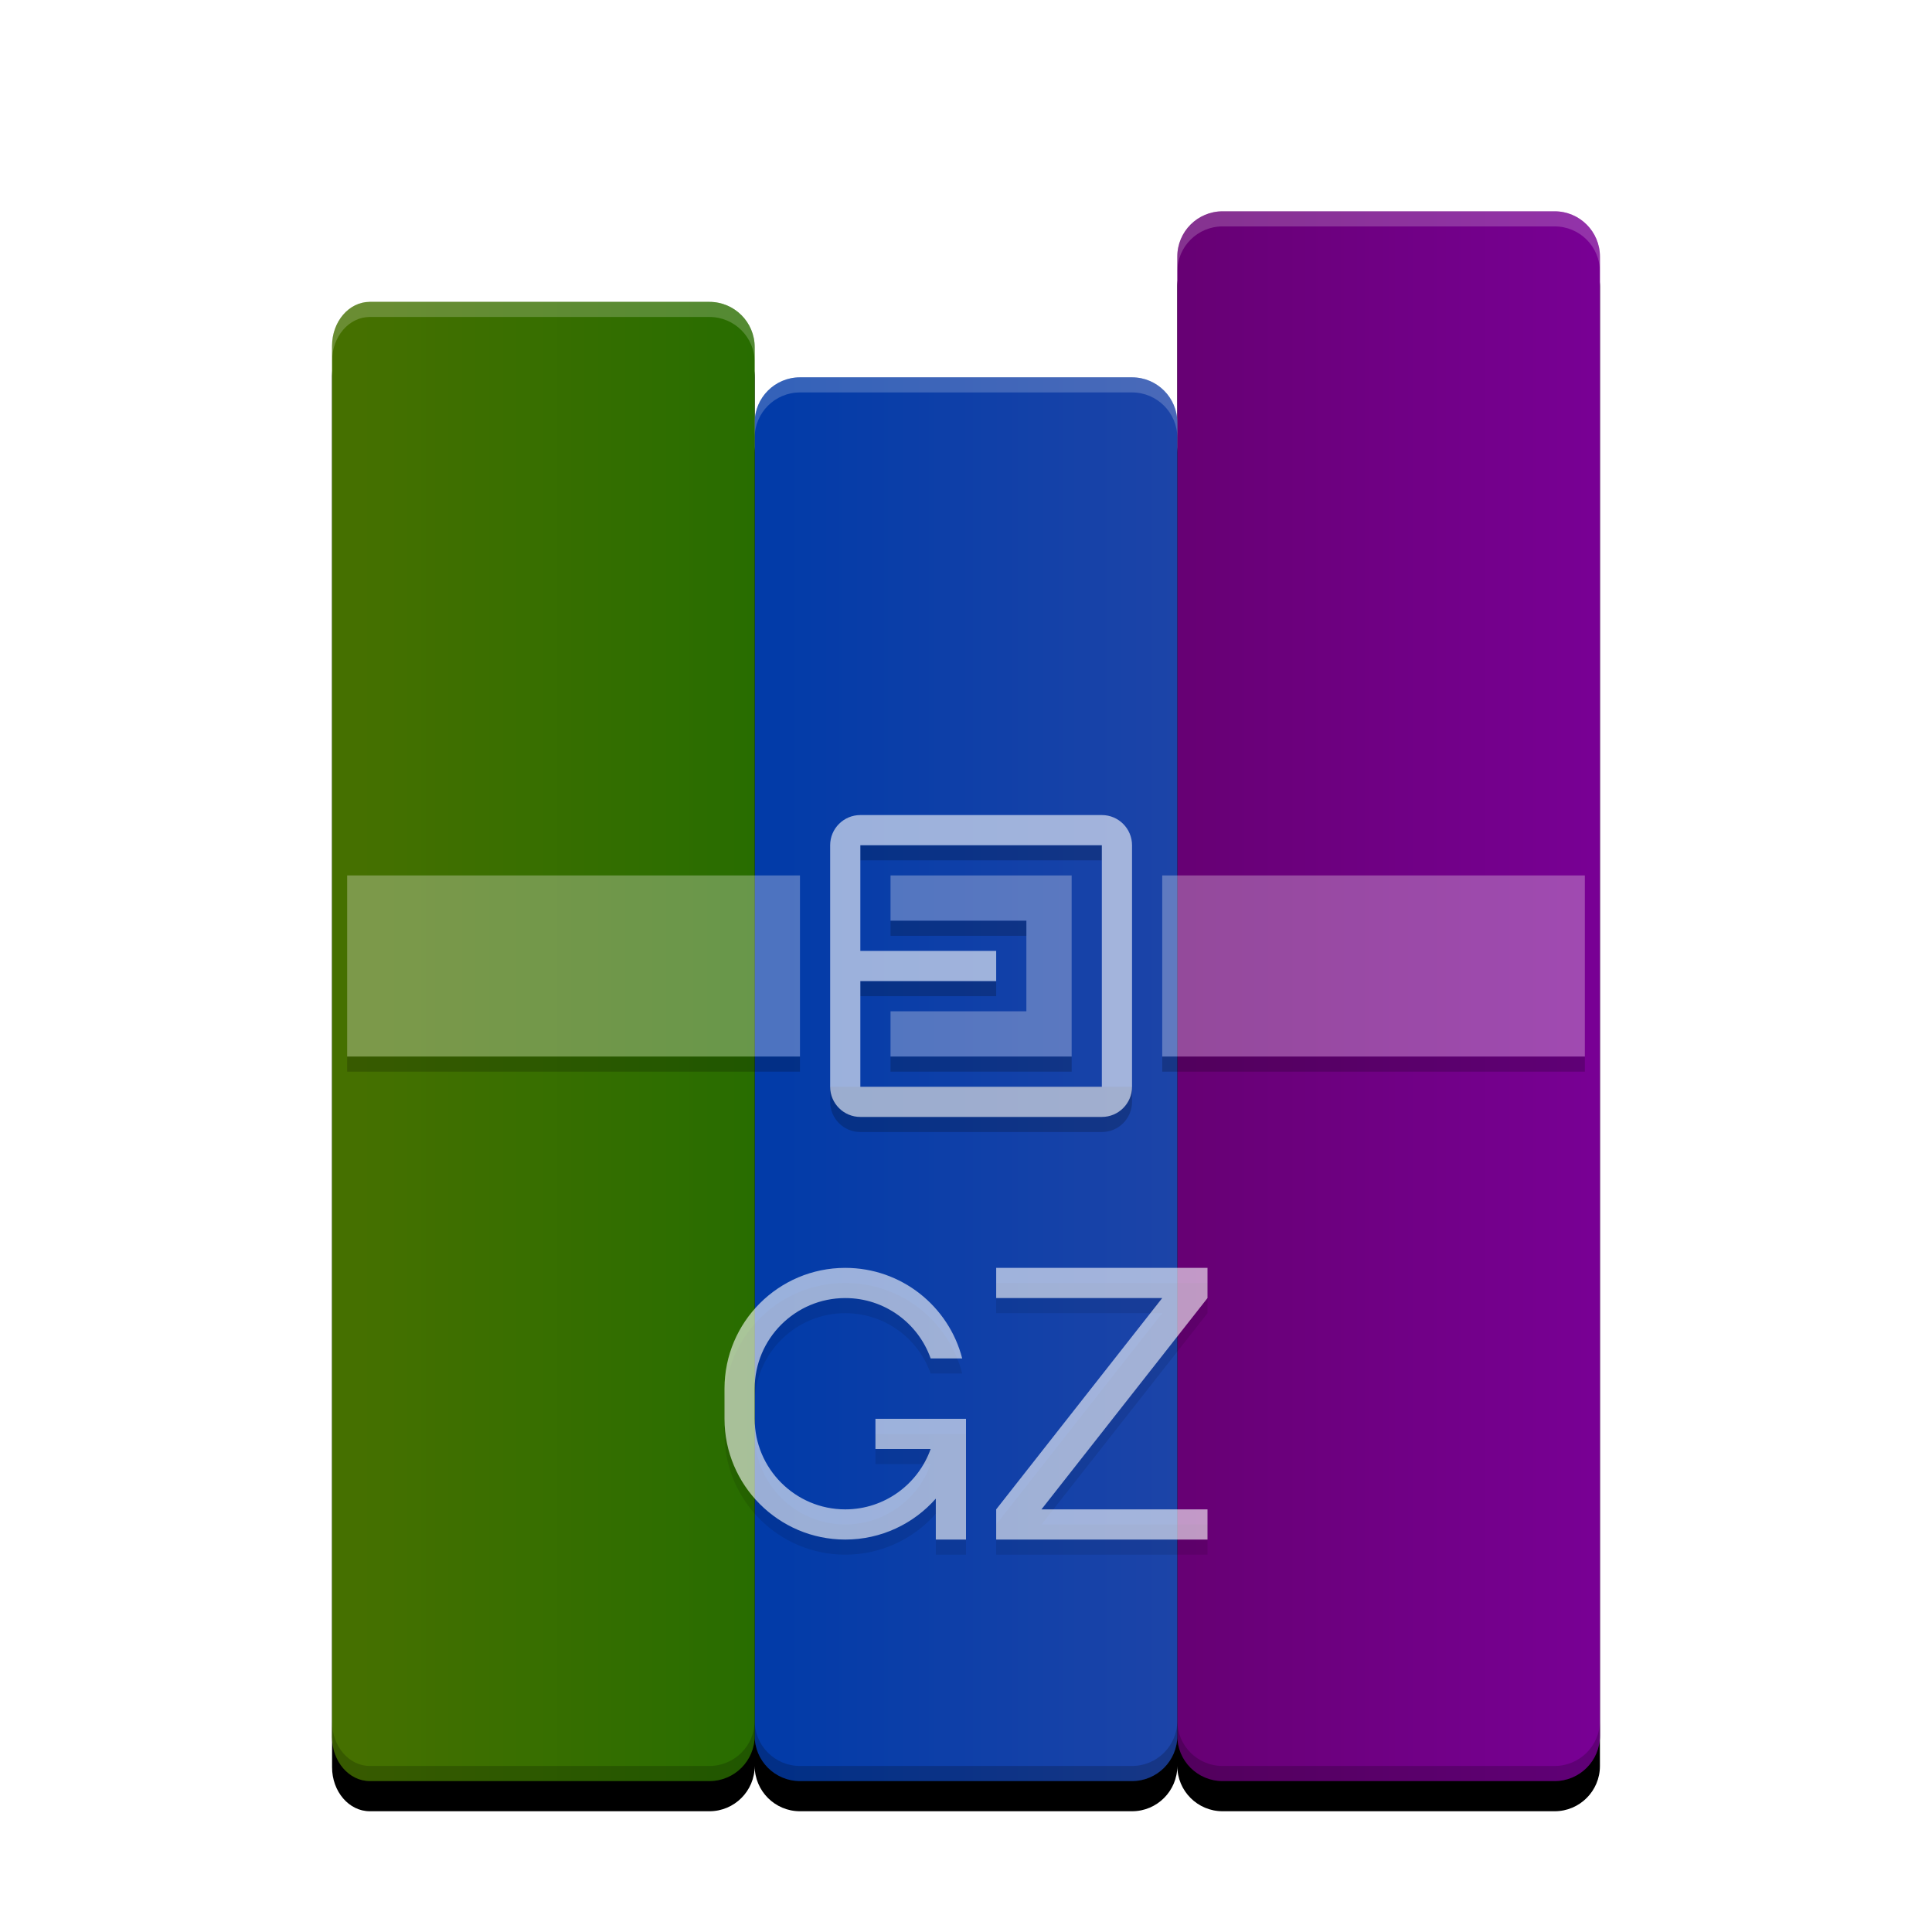 <svg xmlns="http://www.w3.org/2000/svg" xmlns:xlink="http://www.w3.org/1999/xlink" width="256" height="256" viewBox="0 0 256 256">
  <defs>
    <path id="application-x-gzip-b" d="M56,28 C56,24.686 58.686,22 62,22 L106,22 C109.314,22 112,24.686 112,28 L112,6 C112,2.686 114.686,1.4968968e-15 118,8.8817842e-16 L162,8.8817842e-16 C165.314,2.79460044e-16 168,2.686 168,6 L168,202 C168,205.314 165.314,208 162,208 L118,208 C114.686,208 112,205.314 112,202 C112,205.314 109.314,208 106,208 L62,208 C58.686,208 56,205.314 56,202 C56,205.314 53.314,208 50,208 L5,208 C2.239,208 7.10542736e-15,205.388 7.10542736e-15,202.167 L0,17.833 C0,14.612 2.239,12 5,12 L50,12 C53.314,12 56,14.686 56,18 L56,28 Z"/>
    <filter id="application-x-gzip-a" width="120.2%" height="116.3%" x="-10.1%" y="-6.2%" filterUnits="objectBoundingBox">
      <feOffset dy="4" in="SourceAlpha" result="shadowOffsetOuter1"/>
      <feGaussianBlur in="shadowOffsetOuter1" result="shadowBlurOuter1" stdDeviation="5"/>
      <feComposite in="shadowBlurOuter1" in2="SourceAlpha" operator="out" result="shadowBlurOuter1"/>
      <feColorMatrix in="shadowBlurOuter1" values="0 0 0 0 0   0 0 0 0 0   0 0 0 0 0  0 0 0 0.2 0"/>
    </filter>
    <linearGradient id="application-x-gzip-c" x1="98.475%" x2="1.525%" y1="48.475%" y2="48.475%">
      <stop offset="0%" stop-color="#780094"/>
      <stop offset="100%" stop-color="#670074"/>
    </linearGradient>
    <linearGradient id="application-x-gzip-d" x1="99.455%" x2="3.998%" y1="50.545%" y2="50.545%">
      <stop offset="0%" stop-color="#1C44A8"/>
      <stop offset="100%" stop-color="#023BA8"/>
    </linearGradient>
    <linearGradient id="application-x-gzip-e" x1="100%" x2="6.531%" y1="50%" y2="50%">
      <stop offset="0%" stop-color="#286D00"/>
      <stop offset="100%" stop-color="#457000"/>
    </linearGradient>
  </defs>
  <g fill="none" fill-rule="evenodd">
    <g transform="translate(44 28)">
      <use fill="#000" filter="url(#application-x-gzip-a)" xlink:href="#application-x-gzip-b"/>
      <use fill="#000" fill-opacity=".1" xlink:href="#application-x-gzip-b"/>
      <path fill="url(#application-x-gzip-c)" d="M168,6 L168,202 C168,205.314 165.314,208 162,208 L118,208 C114.686,208 112,205.314 112,202 L112,6 C112,2.686 114.686,1.4968968e-15 118,8.8817842e-16 L162,8.8817842e-16 C165.314,2.79460044e-16 168,2.686 168,6 Z"/>
      <path fill="url(#application-x-gzip-d)" d="M112,28 L112,202 C112,205.314 109.314,208 106,208 L62,208 C58.686,208 56,205.314 56,202 L56,28 C56,24.686 58.686,22 62,22 L106,22 C109.314,22 112,24.686 112,28 Z"/>
      <path fill="url(#application-x-gzip-e)" d="M56,18 L56,202 C56,205.314 53.314,208 50,208 L5,208 C2.239,208 8.8817842e-15,205.388 8.8817842e-15,202.167 L1.77635684e-15,17.833 C1.77635684e-15,14.612 2.239,12 5,12 L50,12 C53.314,12 56,14.686 56,18 Z"/>
      <path fill="#FFF" fill-opacity=".2" d="M7.70932444e-17,19.833 L0,17.833 C0,14.612 2.239,12 5,12 L50,12 C53.314,12 56,14.686 56,18 L56,20 C56,16.686 53.314,14 50,14 L5,14 C2.239,14 0,16.612 0,19.833 Z M56,28 C56,24.686 58.686,22 62,22 L106,22 C109.314,22 112,24.686 112,28 L112,30 C112,26.686 109.314,24 106,24 L62,24 C58.686,24 56,26.686 56,30 L56,116 L56,28 Z M112,8 L112,6 C112,2.686 114.686,1.4968968e-15 118,8.8817842e-16 L162,8.8817842e-16 C165.314,2.79460044e-16 168,2.686 168,6 L168,8 C168,4.686 165.314,2 162,2 L118,2 C114.686,2 112,4.686 112,8 Z"/>
      <path fill="#FFF8F8" fill-opacity=".3" d="M74,106 L92,106 L92,94 L74,94 L74,88 L98,88 L98,112 L74,112 L74,106 Z M62,88 L62,112 L2,112 L2,88 L62,88 Z M110,88 L166,88 L166,112 L110,112 L110,88 Z"/>
      <path fill="#000" fill-opacity=".2" d="M2,112 L62,112 L62,114 L2,114 L2,112 Z M166,112 L166,114 L110,114 L110,112 L166,112 Z M74,94 L92,94 L92,96 L74,96 L74,94 Z M74,112 L98,112 L98,114 L74,114 L74,112 Z M70,102 L88,102 L88,104 L70,104 L70,102 Z M70,84 L102,84 L102,86 L70,86 L70,84 Z M66,116 L106,116 L106,118 C106,120.209 104.209,122 102,122 L70,122 C67.791,122 66,120.209 66,118 L66,116 Z"/>
      <path fill="#FFF" fill-opacity=".6" d="M70,80 L102,80 C104.209,80 106,81.791 106,84 L106,116 C106,118.209 104.209,120 102,120 L70,120 C67.791,120 66,118.209 66,116 L66,84 C66,81.791 67.791,80 70,80 Z M70,84 L70,116 L102,116 L102,84 L70,84 Z M70,98 L88,98 L88,102 L70,102 L70,98 Z"/>
      <path fill="#000" fill-opacity=".2" d="M7.10542736e-15,200.167 C7.10542736e-15,203.388 2.239,206 5,206 L50,206 C53.314,206 56,203.314 56,200 C56,203.314 58.686,206 62,206 L106,206 C109.314,206 112,203.314 112,200 C112,203.314 114.686,206 118,206 L162,206 C165.314,206 168,203.314 168,200 L168,202 C168,205.314 165.314,208 162,208 L118,208 C114.686,208 112,205.314 112,202 C112,205.314 109.314,208 106,208 L62,208 C58.686,208 56,205.314 56,202 C56,205.314 53.314,208 50,208 L5,208 C2.239,208 7.10542736e-15,205.388 7.10542736e-15,202.167 L7.02833411e-15,200.167 Z"/>
    </g>
    <path fill="#000" fill-opacity=".1" d="M116,190 L124,190 L124,194 L116,194 L116,190 Z M123.315,194 L124,194 L124,190 L128,190 L128,206 L124,206 L124,200.576 C121.065,203.902 116.772,206 112,206 C103.163,206 96,198.801 96,190 L96,186 C96,177.163 103.181,170 112,170 C119.456,170 125.721,175.096 127.496,182 L123.318,182 C121.672,177.338 117.227,174 112,174 C105.384,174 100,179.379 100,186 L100,190 C100,196.606 105.386,202 112,202 C117.215,202 121.664,198.658 123.315,194 Z M132,170 L160,170 L160,174 L138,202 L160,202 L160,206 L132,206 L132,202 L154,174 L132,174 L132,170 Z"/>
    <path fill="#FFF" fill-opacity=".6" d="M116,188 L124,188 L124,192 L116,192 L116,188 Z M123.315,192 L124,192 L124,188 L128,188 L128,204 L124,204 L124,198.576 C121.065,201.902 116.772,204 112,204 C103.163,204 96,196.801 96,188 L96,184 C96,175.163 103.181,168 112,168 C119.456,168 125.721,173.096 127.496,180 L123.318,180 C121.672,175.338 117.227,172 112,172 C105.384,172 100,177.379 100,184 L100,188 C100,194.606 105.386,200 112,200 C117.215,200 121.664,196.658 123.315,192 Z M132,168 L160,168 L160,172 L138,200 L160,200 L160,204 L132,204 L132,200 L154,172 L132,172 L132,168 Z"/>
  </g>
</svg>
